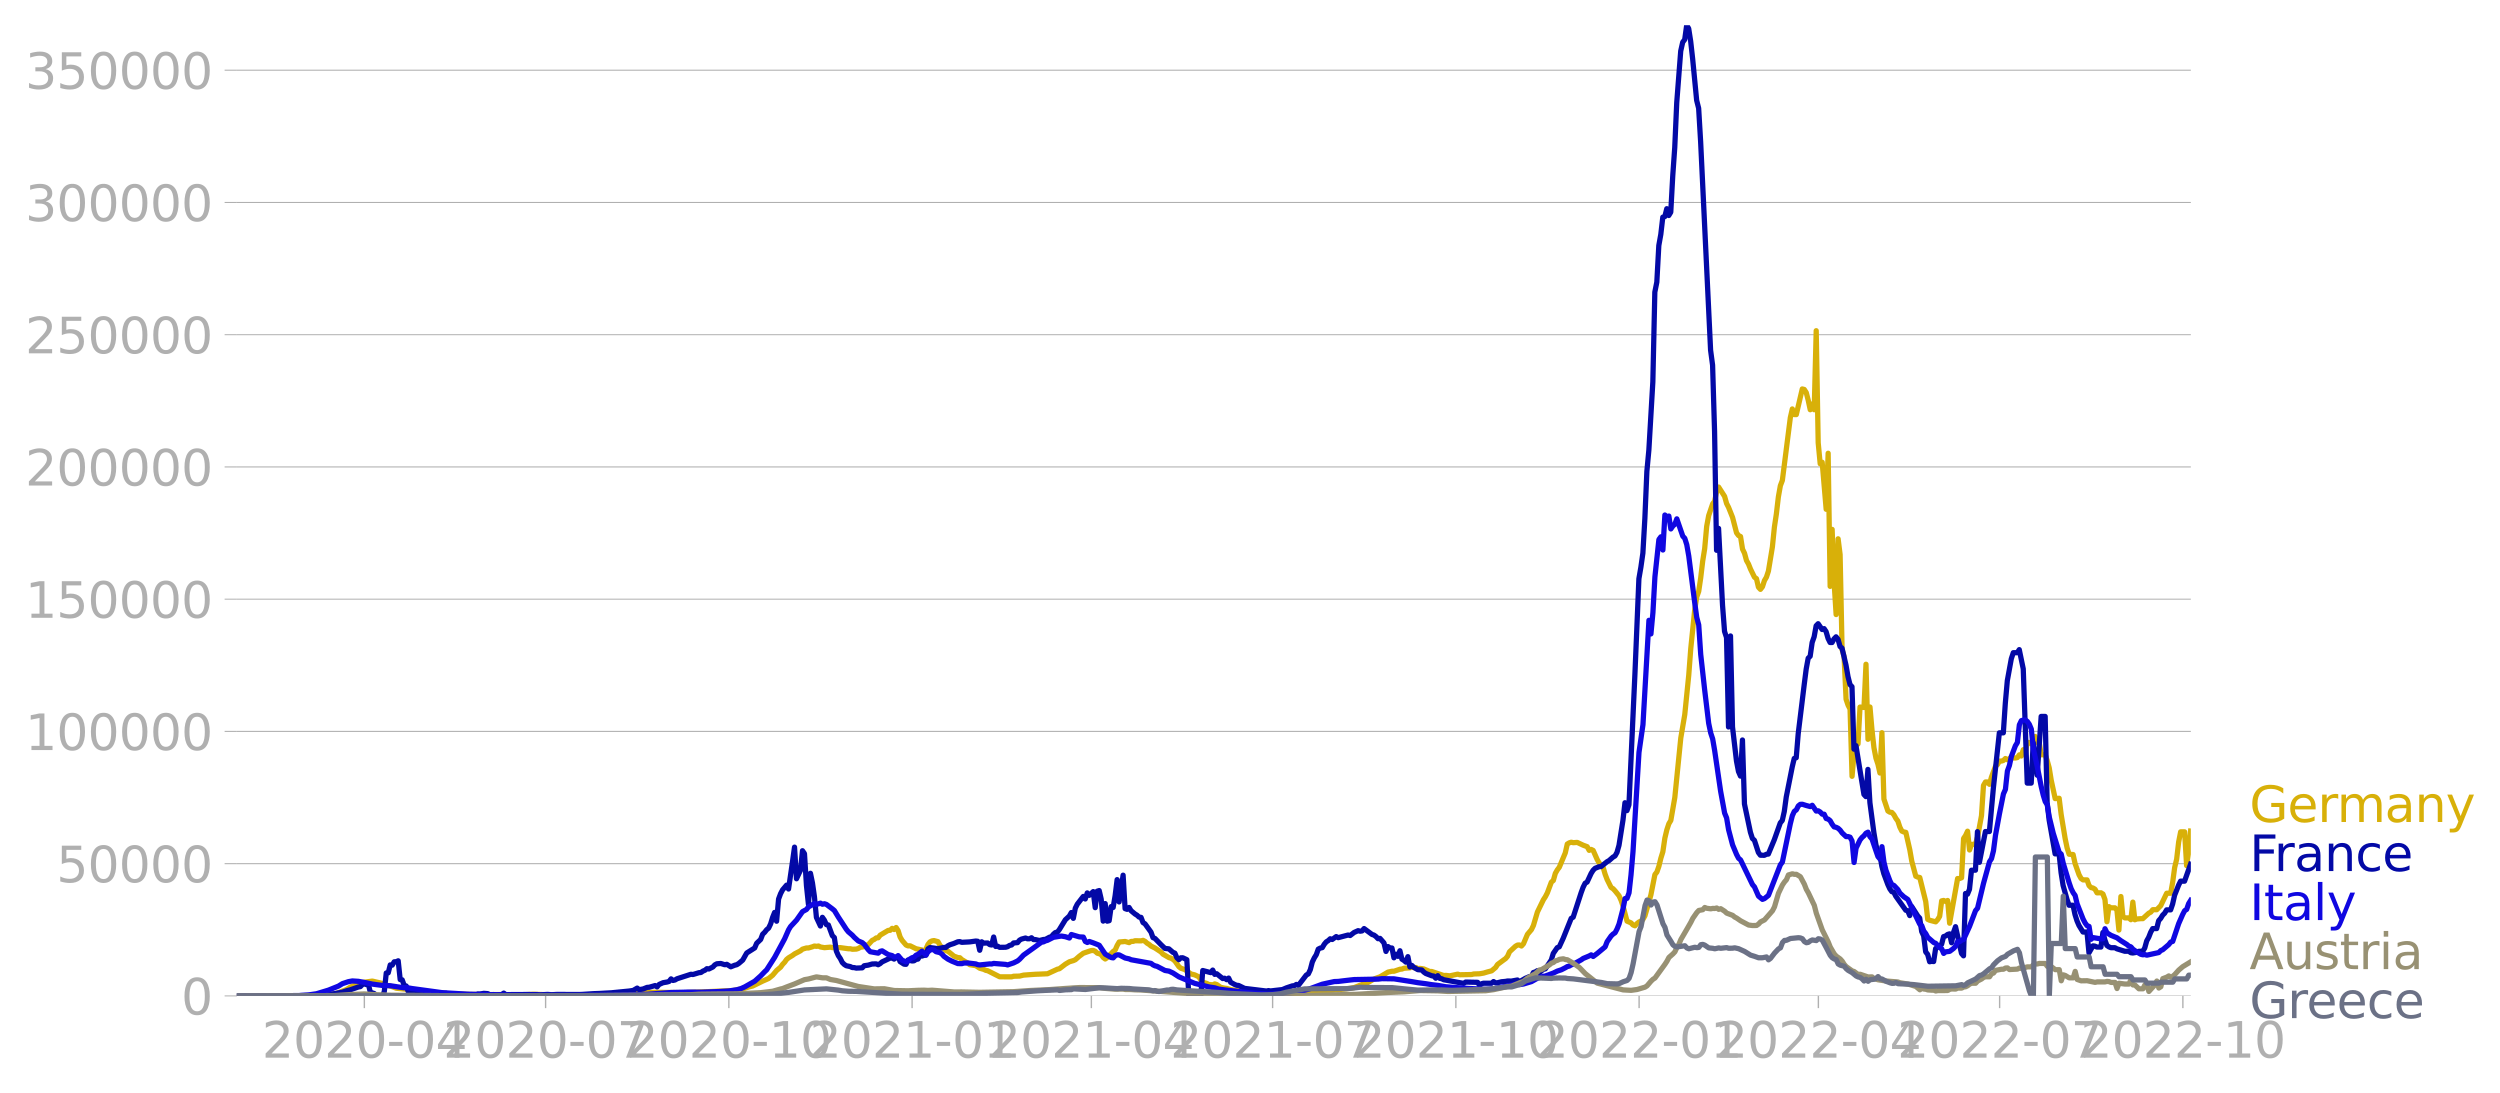 <svg xmlns:xlink="http://www.w3.org/1999/xlink" width="951.91" height="416.199" viewBox="0 0 713.933 312.149" xmlns="http://www.w3.org/2000/svg"><defs><style>*{stroke-linejoin:round;stroke-linecap:butt}</style></defs><g id="figure_1"><path d="M0 312.15h713.933V0H0v312.15z" style="fill:none" id="patch_1"/><g id="axes_1"><path d="M67.645 284.4h558V7.2h-558v277.2z" style="fill:none" id="patch_2"/><g id="matplotlib.axis_1"><g id="xtick_1"><g id="line2d_1"><defs><path id="mbde25f6df6" d="M0 0v3.5" style="stroke:#b0b0b0;stroke-width:.4"/></defs><use xlink:href="#mbde25f6df6" x="104.049" y="284.4" style="fill:#b0b0b0;stroke:#b0b0b0;stroke-width:.4"/></g><g style="fill:#b0b0b0" transform="matrix(.14 0 0 -.14 74.8 302.038)" id="text_1"><defs><path id="DejaVuSans-32" d="M1228 531h2203V0H469v531q359 372 979 998 621 627 780 809 303 340 423 576 121 236 121 464 0 372-261 606-261 235-680 235-297 0-627-103-329-103-704-313v638q381 153 712 231 332 78 607 78 725 0 1156-363 431-362 431-968 0-288-108-546-107-257-392-607-78-91-497-524-418-433-1181-1211z" transform="scale(.016)"/><path id="DejaVuSans-30" d="M2034 4250q-487 0-733-480-245-479-245-1442 0-959 245-1439 246-480 733-480 491 0 736 480 246 480 246 1439 0 963-246 1442-245 480-736 480zm0 500q785 0 1199-621 414-620 414-1801 0-1178-414-1799Q2819-91 2034-91q-784 0-1198 620-414 621-414 1799 0 1181 414 1801 414 621 1198 621z" transform="scale(.016)"/><path id="DejaVuSans-2d" d="M313 2009h1684v-512H313v512z" transform="scale(.016)"/><path id="DejaVuSans-34" d="M2419 4116 825 1625h1594v2491zm-166 550h794V1625h666v-525h-666V0h-628v1100H313v609l1940 2957z" transform="scale(.016)"/></defs><use xlink:href="#DejaVuSans-32"/><use xlink:href="#DejaVuSans-30" x="63.623"/><use xlink:href="#DejaVuSans-32" x="127.246"/><use xlink:href="#DejaVuSans-30" x="190.869"/><use xlink:href="#DejaVuSans-2d" x="254.492"/><use xlink:href="#DejaVuSans-30" x="290.576"/><use xlink:href="#DejaVuSans-34" x="354.199"/></g></g><g id="xtick_2"><use xlink:href="#mbde25f6df6" x="155.81" y="284.4" style="fill:#b0b0b0;stroke:#b0b0b0;stroke-width:.4" id="line2d_2"/><g style="fill:#b0b0b0" transform="matrix(.14 0 0 -.14 126.562 302.038)" id="text_2"><defs><path id="DejaVuSans-37" d="M525 4666h3000v-269L1831 0h-659l1594 4134H525v532z" transform="scale(.016)"/></defs><use xlink:href="#DejaVuSans-32"/><use xlink:href="#DejaVuSans-30" x="63.623"/><use xlink:href="#DejaVuSans-32" x="127.246"/><use xlink:href="#DejaVuSans-30" x="190.869"/><use xlink:href="#DejaVuSans-2d" x="254.492"/><use xlink:href="#DejaVuSans-30" x="290.576"/><use xlink:href="#DejaVuSans-37" x="354.199"/></g></g><g id="xtick_3"><use xlink:href="#mbde25f6df6" x="208.14" y="284.4" style="fill:#b0b0b0;stroke:#b0b0b0;stroke-width:.4" id="line2d_3"/><g style="fill:#b0b0b0" transform="matrix(.14 0 0 -.14 178.892 302.038)" id="text_3"><defs><path id="DejaVuSans-31" d="M794 531h1031v3560L703 3866v575l1116 225h631V531h1031V0H794v531z" transform="scale(.016)"/></defs><use xlink:href="#DejaVuSans-32"/><use xlink:href="#DejaVuSans-30" x="63.623"/><use xlink:href="#DejaVuSans-32" x="127.246"/><use xlink:href="#DejaVuSans-30" x="190.869"/><use xlink:href="#DejaVuSans-2d" x="254.492"/><use xlink:href="#DejaVuSans-31" x="290.576"/><use xlink:href="#DejaVuSans-30" x="354.199"/></g></g><g id="xtick_4"><use xlink:href="#mbde25f6df6" x="260.471" y="284.4" style="fill:#b0b0b0;stroke:#b0b0b0;stroke-width:.4" id="line2d_4"/><g style="fill:#b0b0b0" transform="matrix(.14 0 0 -.14 231.223 302.038)" id="text_4"><use xlink:href="#DejaVuSans-32"/><use xlink:href="#DejaVuSans-30" x="63.623"/><use xlink:href="#DejaVuSans-32" x="127.246"/><use xlink:href="#DejaVuSans-31" x="190.869"/><use xlink:href="#DejaVuSans-2d" x="254.492"/><use xlink:href="#DejaVuSans-30" x="290.576"/><use xlink:href="#DejaVuSans-31" x="354.199"/></g></g><g id="xtick_5"><use xlink:href="#mbde25f6df6" x="311.663" y="284.4" style="fill:#b0b0b0;stroke:#b0b0b0;stroke-width:.4" id="line2d_5"/><g style="fill:#b0b0b0" transform="matrix(.14 0 0 -.14 282.415 302.038)" id="text_5"><use xlink:href="#DejaVuSans-32"/><use xlink:href="#DejaVuSans-30" x="63.623"/><use xlink:href="#DejaVuSans-32" x="127.246"/><use xlink:href="#DejaVuSans-31" x="190.869"/><use xlink:href="#DejaVuSans-2d" x="254.492"/><use xlink:href="#DejaVuSans-30" x="290.576"/><use xlink:href="#DejaVuSans-34" x="354.199"/></g></g><g id="xtick_6"><use xlink:href="#mbde25f6df6" x="363.425" y="284.4" style="fill:#b0b0b0;stroke:#b0b0b0;stroke-width:.4" id="line2d_6"/><g style="fill:#b0b0b0" transform="matrix(.14 0 0 -.14 334.177 302.038)" id="text_6"><use xlink:href="#DejaVuSans-32"/><use xlink:href="#DejaVuSans-30" x="63.623"/><use xlink:href="#DejaVuSans-32" x="127.246"/><use xlink:href="#DejaVuSans-31" x="190.869"/><use xlink:href="#DejaVuSans-2d" x="254.492"/><use xlink:href="#DejaVuSans-30" x="290.576"/><use xlink:href="#DejaVuSans-37" x="354.199"/></g></g><g id="xtick_7"><use xlink:href="#mbde25f6df6" x="415.755" y="284.4" style="fill:#b0b0b0;stroke:#b0b0b0;stroke-width:.4" id="line2d_7"/><g style="fill:#b0b0b0" transform="matrix(.14 0 0 -.14 386.507 302.038)" id="text_7"><use xlink:href="#DejaVuSans-32"/><use xlink:href="#DejaVuSans-30" x="63.623"/><use xlink:href="#DejaVuSans-32" x="127.246"/><use xlink:href="#DejaVuSans-31" x="190.869"/><use xlink:href="#DejaVuSans-2d" x="254.492"/><use xlink:href="#DejaVuSans-31" x="290.576"/><use xlink:href="#DejaVuSans-30" x="354.199"/></g></g><g id="xtick_8"><use xlink:href="#mbde25f6df6" x="468.085" y="284.4" style="fill:#b0b0b0;stroke:#b0b0b0;stroke-width:.4" id="line2d_8"/><g style="fill:#b0b0b0" transform="matrix(.14 0 0 -.14 438.837 302.038)" id="text_8"><use xlink:href="#DejaVuSans-32"/><use xlink:href="#DejaVuSans-30" x="63.623"/><use xlink:href="#DejaVuSans-32" x="127.246"/><use xlink:href="#DejaVuSans-32" x="190.869"/><use xlink:href="#DejaVuSans-2d" x="254.492"/><use xlink:href="#DejaVuSans-30" x="290.576"/><use xlink:href="#DejaVuSans-31" x="354.199"/></g></g><g id="xtick_9"><use xlink:href="#mbde25f6df6" x="519.278" y="284.4" style="fill:#b0b0b0;stroke:#b0b0b0;stroke-width:.4" id="line2d_9"/><g style="fill:#b0b0b0" transform="matrix(.14 0 0 -.14 490.03 302.038)" id="text_9"><use xlink:href="#DejaVuSans-32"/><use xlink:href="#DejaVuSans-30" x="63.623"/><use xlink:href="#DejaVuSans-32" x="127.246"/><use xlink:href="#DejaVuSans-32" x="190.869"/><use xlink:href="#DejaVuSans-2d" x="254.492"/><use xlink:href="#DejaVuSans-30" x="290.576"/><use xlink:href="#DejaVuSans-34" x="354.199"/></g></g><g id="xtick_10"><use xlink:href="#mbde25f6df6" x="571.039" y="284.4" style="fill:#b0b0b0;stroke:#b0b0b0;stroke-width:.4" id="line2d_10"/><g style="fill:#b0b0b0" transform="matrix(.14 0 0 -.14 541.792 302.038)" id="text_10"><use xlink:href="#DejaVuSans-32"/><use xlink:href="#DejaVuSans-30" x="63.623"/><use xlink:href="#DejaVuSans-32" x="127.246"/><use xlink:href="#DejaVuSans-32" x="190.869"/><use xlink:href="#DejaVuSans-2d" x="254.492"/><use xlink:href="#DejaVuSans-30" x="290.576"/><use xlink:href="#DejaVuSans-37" x="354.199"/></g></g><g id="xtick_11"><use xlink:href="#mbde25f6df6" x="623.37" y="284.4" style="fill:#b0b0b0;stroke:#b0b0b0;stroke-width:.4" id="line2d_11"/><g style="fill:#b0b0b0" transform="matrix(.14 0 0 -.14 594.122 302.038)" id="text_11"><use xlink:href="#DejaVuSans-32"/><use xlink:href="#DejaVuSans-30" x="63.623"/><use xlink:href="#DejaVuSans-32" x="127.246"/><use xlink:href="#DejaVuSans-32" x="190.869"/><use xlink:href="#DejaVuSans-2d" x="254.492"/><use xlink:href="#DejaVuSans-31" x="290.576"/><use xlink:href="#DejaVuSans-30" x="354.199"/></g></g></g><g id="matplotlib.axis_2"><g id="ytick_1"><path d="M67.645 284.4h558" clip-path="url(#pac66d7eaeb)" style="fill:none;stroke:#b0b0b0;stroke-width:.3;stroke-linecap:square" id="line2d_12"/><g id="line2d_13"><defs><path id="m7bc18699f4" d="M0 0h-3.5" style="stroke:#b0b0b0;stroke-width:.3"/></defs><use xlink:href="#m7bc18699f4" x="67.645" y="284.4" style="fill:#b0b0b0;stroke:#b0b0b0;stroke-width:.3"/></g><use xlink:href="#DejaVuSans-30" style="fill:#b0b0b0" transform="matrix(.14 0 0 -.14 51.737 289.719)" id="text_12"/></g><g id="ytick_2"><path d="M67.645 246.636h558" clip-path="url(#pac66d7eaeb)" style="fill:none;stroke:#b0b0b0;stroke-width:.3;stroke-linecap:square" id="line2d_14"/><use xlink:href="#m7bc18699f4" x="67.645" y="246.636" style="fill:#b0b0b0;stroke:#b0b0b0;stroke-width:.3" id="line2d_15"/><g style="fill:#b0b0b0" transform="matrix(.14 0 0 -.14 16.108 251.955)" id="text_13"><defs><path id="DejaVuSans-35" d="M691 4666h2478v-532H1269V2991q137 47 274 70 138 23 276 23 781 0 1237-428 457-428 457-1159 0-753-469-1171Q2575-91 1722-91q-294 0-599 50Q819 9 494 109v635q281-153 581-228t634-75q541 0 856 284 316 284 316 772 0 487-316 771-315 285-856 285-253 0-505-56-251-56-513-175v2344z" transform="scale(.016)"/></defs><use xlink:href="#DejaVuSans-35"/><use xlink:href="#DejaVuSans-30" x="63.623"/><use xlink:href="#DejaVuSans-30" x="127.246"/><use xlink:href="#DejaVuSans-30" x="190.869"/><use xlink:href="#DejaVuSans-30" x="254.492"/></g></g><g id="ytick_3"><path d="M67.645 208.872h558" clip-path="url(#pac66d7eaeb)" style="fill:none;stroke:#b0b0b0;stroke-width:.3;stroke-linecap:square" id="line2d_16"/><use xlink:href="#m7bc18699f4" x="67.645" y="208.872" style="fill:#b0b0b0;stroke:#b0b0b0;stroke-width:.3" id="line2d_17"/><g style="fill:#b0b0b0" transform="matrix(.14 0 0 -.14 7.2 214.191)" id="text_14"><use xlink:href="#DejaVuSans-31"/><use xlink:href="#DejaVuSans-30" x="63.623"/><use xlink:href="#DejaVuSans-30" x="127.246"/><use xlink:href="#DejaVuSans-30" x="190.869"/><use xlink:href="#DejaVuSans-30" x="254.492"/><use xlink:href="#DejaVuSans-30" x="318.115"/></g></g><g id="ytick_4"><path d="M67.645 171.108h558" clip-path="url(#pac66d7eaeb)" style="fill:none;stroke:#b0b0b0;stroke-width:.3;stroke-linecap:square" id="line2d_18"/><use xlink:href="#m7bc18699f4" x="67.645" y="171.108" style="fill:#b0b0b0;stroke:#b0b0b0;stroke-width:.3" id="line2d_19"/><g style="fill:#b0b0b0" transform="matrix(.14 0 0 -.14 7.2 176.427)" id="text_15"><use xlink:href="#DejaVuSans-31"/><use xlink:href="#DejaVuSans-35" x="63.623"/><use xlink:href="#DejaVuSans-30" x="127.246"/><use xlink:href="#DejaVuSans-30" x="190.869"/><use xlink:href="#DejaVuSans-30" x="254.492"/><use xlink:href="#DejaVuSans-30" x="318.115"/></g></g><g id="ytick_5"><path d="M67.645 133.344h558" clip-path="url(#pac66d7eaeb)" style="fill:none;stroke:#b0b0b0;stroke-width:.3;stroke-linecap:square" id="line2d_20"/><use xlink:href="#m7bc18699f4" x="67.645" y="133.344" style="fill:#b0b0b0;stroke:#b0b0b0;stroke-width:.3" id="line2d_21"/><g style="fill:#b0b0b0" transform="matrix(.14 0 0 -.14 7.2 138.663)" id="text_16"><use xlink:href="#DejaVuSans-32"/><use xlink:href="#DejaVuSans-30" x="63.623"/><use xlink:href="#DejaVuSans-30" x="127.246"/><use xlink:href="#DejaVuSans-30" x="190.869"/><use xlink:href="#DejaVuSans-30" x="254.492"/><use xlink:href="#DejaVuSans-30" x="318.115"/></g></g><g id="ytick_6"><path d="M67.645 95.58h558" clip-path="url(#pac66d7eaeb)" style="fill:none;stroke:#b0b0b0;stroke-width:.3;stroke-linecap:square" id="line2d_22"/><use xlink:href="#m7bc18699f4" x="67.645" y="95.581" style="fill:#b0b0b0;stroke:#b0b0b0;stroke-width:.3" id="line2d_23"/><g style="fill:#b0b0b0" transform="matrix(.14 0 0 -.14 7.2 100.9)" id="text_17"><use xlink:href="#DejaVuSans-32"/><use xlink:href="#DejaVuSans-35" x="63.623"/><use xlink:href="#DejaVuSans-30" x="127.246"/><use xlink:href="#DejaVuSans-30" x="190.869"/><use xlink:href="#DejaVuSans-30" x="254.492"/><use xlink:href="#DejaVuSans-30" x="318.115"/></g></g><g id="ytick_7"><path d="M67.645 57.817h558" clip-path="url(#pac66d7eaeb)" style="fill:none;stroke:#b0b0b0;stroke-width:.3;stroke-linecap:square" id="line2d_24"/><use xlink:href="#m7bc18699f4" x="67.645" y="57.817" style="fill:#b0b0b0;stroke:#b0b0b0;stroke-width:.3" id="line2d_25"/><g style="fill:#b0b0b0" transform="matrix(.14 0 0 -.14 7.2 63.136)" id="text_18"><defs><path id="DejaVuSans-33" d="M2597 2516q453-97 707-404 255-306 255-756 0-690-475-1069Q2609-91 1734-91q-293 0-604 58T488 141v609q262-153 574-231 313-78 654-78 593 0 904 234t311 681q0 413-289 645-289 233-804 233h-544v519h569q465 0 712 186t247 536q0 359-255 551-254 193-729 193-260 0-557-57-297-56-653-174v562q360 100 674 150t592 50q719 0 1137-327 419-326 419-882 0-388-222-655t-631-370z" transform="scale(.016)"/></defs><use xlink:href="#DejaVuSans-33"/><use xlink:href="#DejaVuSans-30" x="63.623"/><use xlink:href="#DejaVuSans-30" x="127.246"/><use xlink:href="#DejaVuSans-30" x="190.869"/><use xlink:href="#DejaVuSans-30" x="254.492"/><use xlink:href="#DejaVuSans-30" x="318.115"/></g></g><g id="ytick_8"><path d="M67.645 20.053h558" clip-path="url(#pac66d7eaeb)" style="fill:none;stroke:#b0b0b0;stroke-width:.3;stroke-linecap:square" id="line2d_26"/><use xlink:href="#m7bc18699f4" x="67.645" y="20.053" style="fill:#b0b0b0;stroke:#b0b0b0;stroke-width:.3" id="line2d_27"/><g style="fill:#b0b0b0" transform="matrix(.14 0 0 -.14 7.2 25.372)" id="text_19"><use xlink:href="#DejaVuSans-33"/><use xlink:href="#DejaVuSans-35" x="63.623"/><use xlink:href="#DejaVuSans-30" x="127.246"/><use xlink:href="#DejaVuSans-30" x="190.869"/><use xlink:href="#DejaVuSans-30" x="254.492"/><use xlink:href="#DejaVuSans-30" x="318.115"/></g></g></g><path d="m67.645 284.4 23.321-.104 2.275-.169 2.276-.36.568-.082 2.844-1.083 1.138-.722 1.138-.537.568-.387.57-.218 3.98-.564 3.414.786.569.336 1.706.476 1.138.437 3.981.405 1.138.245 6.257.789 1.137.013 6.826.252 1.706.063 15.358.088 2.844-.13 3.982.126 12.514-.02 5.119-.139 10.807-.433 1.707-.1 9.1.102 1.707-.093 2.275-.076 7.395-.332 2.275-.104 3.413-.652 1.137-.362 1.138-.277 1.707-.831 1.137-.563 1.138-.497.569-.265 1.137-.924 1.138-1.345 1.137-.96.57-.796.568-.592.569-.803.569-.468 1.137-.692.57-.426 1.137-.59.568-.304.57-.469 1.137-.335.569.002 1.137-.34.57-.219.568.101.569-.1.569.274 1.137.198 1.707-.146.568.13 2.276.01 2.275.317.569-.005.568.147 1.138-.045.569-.175.569-.341 1.137-.174.57-.383.568-.176 1.138-1.246.568-.262.57-.435.568-.04.569-.747 2.275-1.357.569-.03.569-.55.568.322.57-.568.568.89.569 1.817.569.972 1.137 1.328.57.246.568-.038 1.706.843 1.707.36.569.665.568-.963.57-1.295.568-.715.569-.286.569-.098 1.137.31.569 1.022.569.65.569.33.568.578.57.154 1.137.906.569.486 1.137.42.57.044.568.535 1.706 1.02.57.442 1.706.268 1.137.738 1.138.318.569.278.568.116 3.413 1.729 3.413.012.569-.168 1.706-.046 1.138-.275 1.706-.126 1.707-.12 1.137-.041 2.276-.1 2.844-1.306.568-.132 1.707-1.304 1.137-.68 1.138-.336.569-.256 1.138-.997 1.137-.85 1.707-.59.568-.178.57-.034.568.253.569.537.569.149.568.287.57.796.568.42.569-.386 1.706-1.767.569-.423.569-1.297.569-.973 1.706-.151 1.138.324.568-.344.57-.01.568-.185 1.707.038.568-.147.57.286.568.516.569.347.569.48 1.137.565 1.707 1.125.568.63 1.707.984.569.152.568.338.57.489 1.137 1.612.569.448 1.137.37 1.707 1.247 1.137.28 1.138.543.569.907.569.646 1.137.329.569.309 1.138.09.568-.248.57.18 1.137.793 1.137.245.57.063 1.137.336 3.413.537 1.137.348 1.707.178 9.67.251 6.256-.459 3.982-.312 1.138-.1 1.137-.174 5.688-.612 1.138-.23 2.275-.893 1.138-.256 2.275-1.32 1.138-.417.568-.198 2.276-1.34 1.137-.244h.57l1.705-.57.57-.058.568-.22 1.707-.13.568-.184.57.138.568-.04.569.335.569-.083 1.137.163 1.707.73.568.001 3.413 1.15.57-.048 1.137.13 2.275-.483.569.174 3.413-.065.568-.156 1.707-.06 1.137-.197 1.138-.341 1.138-.296 1.137-.95.569-.87 1.706-1.269.57-.4.568-.668.569-1.29 1.706-1.58.57-.334.568-.036.569.303.569-.638 1.137-2.688 1.138-1.35.569-1.188 1.137-3.833 1.707-3.513.568-.873.57-1.102 1.137-3.057.569-.467.568-2.033.57-.996.568-.759 1.706-4.092.57-2.53.568-.345.569-.18.569.138 1.137-.08 1.707.802 1.137.418.57 1.046.568-.26.569.28 1.137 2.576.57 1.016 1.137 1.222.569 1.974.568 1.504 1.138 2.288.569.356.569.61 1.137 1.407.57 1.267.568 1.677 1.138 4.3 1.137.487.569.606.569.233.569-.627.568-.45.57-.261.568-.497.569-1.023 1.706-5.992 1.138-5.776.569-.727.568-1.633.57-2.321.568-1.843.569-3.872.569-2.388.568-1.721.57-.96 1.137-6.539 1.706-16.993 1.138-6.71 1.138-11.245.568-7.51 1.138-11.188.569-3.618.569-1.61.568-3.848.57-4.801.568-3.559.569-6.332.569-3.091 1.137-3.362.569-.75.569-2.779.569-1.267 1.706 2.666.569 2.028.569 1.118 1.137 2.86 1.138 4.403.569.77.569.28.568 3.594.57 1.179.568 2.082.569 1.004.569 1.432 1.137 2.335.569.41.569 2.442.569.61.568-.74.57-1.766.568-.969.569-1.734 1.137-6.92.57-5.62.568-3.802.569-4.842.569-3.207.568-1.505 2.276-17.913.569-2.498.568 1.599.57.007 1.706-7.314.568.145.57.886.568 2.22.569 2.677.569-1.648.568 1.646.57-22.561.568 31.997.569 5.996.569-.427 1.137 13.428.57-15.994.568 38.004.569-16.264.568 15.212.57 9.106.568-21.627.569 4.504.569 27.12.569 1.985.568 12.203.57 1.693.568 1.112.569 19.201.569-6.466.568-2.261.57-.524.568-10.521 1.138.108.568-12.334.57 21.426.568-9.218.569 6.485.569 5.155.568 2.963.57 1.732.568 2.512.569-11.505.569 18.946 1.137 3.408.57.348.568.074.569.642.569 1.038.568.778.57 1.734.568 1.122.569.252.569.113 1.137 4.992.569 3.263 1.138 4.27.568.251.57.115 1.706 6.877.568 5.077.57.26 1.706.447.568-.628.57-.949.568-4.406.569-.12.569.292.569-.282.568 6.488 2.276-12.76h.568l.57-.216.568-11.231.569-.83.569-1.241.568 5.369.57-1.61.568-.001.569-.169.569-1.862 1.137-6.161.569-8.64.569-.979h.569l.568.663.57-2.075 1.137-3.024.569-.53.568-1.007h.57l.568-.169.569-.557.569.348.569-.295.568-.5.57.297h.568l.569-.122.569-.78.568.336.57-1.807.568.867.569-2.927h.569l.568.377.57-.643.568-1.445.569 1.675.569.203.568 3.349h1.138l.569 1.641.569 2.074.568 3.506 1.138 5.29 1.138-.093.569 4.616 1.137 6.86.569 2.729.569 1.768 1.137.093.57 2.59 1.137 3.204.569 1.043.568.405h1.138l.569 1.614.569.577.568.13.57.336.568 1.032 1.138-.006.568.36.57 1.56.568 6.331.569-4.296.569.33 1.137.006.57.637.568 5.712.569-9.57.569 5.677.568.418h1.138l.569.518.569-5.017.568 5.033.57-.223 1.137-.088h.569l1.706-1.563.569-.297.569-.696h1.137l1.138-1.157 1.706-3.546h1.138l.569-3.134.569-4.218.568-2.361.57-4.917.568-2.902h1.138l.568 9.634.57-4.07.568-5.787h0" clip-path="url(#pac66d7eaeb)" style="fill:none;stroke:#d8b009;stroke-width:1.5;stroke-linecap:square" id="line2d_28"/><path d="m67.645 284.4 22.752-.107 2.844-.224 2.276-.309 2.275-.435 1.137-.375 1.138-.299 2.275-.79.57-.107.568-.581.569-.203.568.196.57-.155.568 2.344 1.138.372.569.673h1.706l.569-1.151.569-5.384.568-.052.57-2.259.568.07.569-.949.569-.035.568-.255.57 5.358.568.075.569 1.595.569.152.568 1.541.57-.1.568.23.569.05 1.137-.184.57.351.568-.316.569.247 1.138.125 1.137.554.569-.603 1.706.08 1.707.077.569.39 7.963.19.569-.332.568.017 1.138-.207 1.138.089.569.367 1.137-.109.569.132 1.706-.127.57-.415.568.43 2.844-.017 3.413-.017 2.844.023.569.081 2.275-.135 1.138.088 1.706-.087 2.844.02h1.138l2.844-.005 3.413-.223 1.706-.06 1.706-.098 1.707-.092 5.119-.505 1.138-.172 1.137-.664.57.445 1.137-.204 1.137-.45.57-.029 1.706-.489.568.378.57-.693 1.137-.503 1.137-.192.57-.163.568-.734.569.443.569-.133.568-.339 3.982-1.293.569.073 1.137-.34.57-.18.568-.05.569-.4.569-.24.569-.453.568.085 1.138-.564.569-.612.569-.31 1.137-.081 1.138.358.569-.122 1.137.706 1.138-.449.569-.144.568-.357 1.138-.967 1.138-2.024 2.275-1.445.569-1.333 1.137-1.086.57-1.494.568-.547.569-.729.569-.48.568-1.192.57-1.858.568-1.416.569 2.506.569-6.336.568-1.52.57-1.094 1.137-1.343.569 1.097 1.137-7.838.57-4.116.568 9.028 1.137-2.445.57-5.562.568.821.569 9.136.569 5.393.569-8.904.568 2.726.57 3.972.568 5.902 1.138 2.454.568-2.48.57.815.568 1.27.569.094 1.137 3.059.57.538.568 3.85.569 1.304.569.84.568 1.132.57.56.568.364 1.138.24.568.273.57.024.568.136 1.707-.075.568-.604 1.138-.166 1.138-.328 1.137-.04.569.25.569-.328.569-.488 2.275-1.075.569-.014.568.295 1.138-.832.569 1.547 1.137.738.57.04.568-1.244 1.138.283.568-.04.57-.392.568-.105.569-1.008.569.144.569-.19.568-.055.57-1.803.568-.373 1.138.145 1.137.182 1.707-.365.568.002.57-.46.568-.305 1.138-.365 1.137-.484.57-.054.568.203 2.275-.124 1.707-.236.568.059.57 2.567.568-2.414.569.373 1.137-.036.57.466.568.107.569-2.272.569 2.687.568-.07.57.328 1.706-.029.568-.155.57-.37.568-.122.569-.58 1.137-.091.57-.7.568-.312 1.138-.305.569.225.568-.008.57-.289.568.509.569.014 1.137.262 1.138-.292.569-.033 1.137-.61.57-.17.568-.687.569-.498.569-.1.568-.739 1.707-2.792 1.137-1.057.57-1.007.568 1.654.569-2.9.569-1.142 1.706-2.213.569.724.569-1.73.569.685 1.137-1.06.569 4.582.569-4.695.569-.182.568 2.446.57 6.271.568-5.001.569 5.019.569-.134.568-4.02.57.241.568-3.353.569-4.594.569 6.365 1.137-7.634.57 9.551.568.199.569-.534.568.926 1.138.945.569.348.569.526.569.081.568 1.484.57.365 1.706 2.359.568 1.573.57.237 1.706 1.76 1.137 1.085 1.138.136 1.137.981.57.243.568 1.306.569.55.569-.53.568-.005 1.138.54.569 10.342h3.413l.569-7.246 2.275.602.569-.723.568 1.22.57-.176 1.706 1.368.568-.087.57.413.568-.455.569 1.196 1.137.621.57.238.568.052 1.707.832 6.256.762.57-.128.568.103 3.413-.397 1.137-.484 1.707-.571.569-.05.569-.364.568.284 2.276-2.967.568-.315.57-1.215.568-2.171.569-1.192.569-.914.568-1.59.57-.292.568-.132.569-.961.569-.686.568-.359.57-.529.568.203 1.138-.825.568.305 2.844-.755.57.148 1.137-.879 1.138-.511.568.154.57-.087.568-.667 2.275 1.685.569.185.569.428.569.592.568-.085 1.138 1.298.569 2.426.569-1.394.568.396.57.025.568 2.793.569-1.017.569.597.568-1.594.57 2.406.568.347.569.5.569-1.565.569 2.934.568-.428.57.562 1.137.65 1.137.088.57.598.568.403 1.706.655.57.084.568.613.569-.728.569.764.568.116.57.281 5.687 1.038.57-.376 3.412.08.569.876.569-.48.568-.15 2.276.016.568-.483.57.364.568-.029 1.138-.28 1.137-.101.57-.108 1.137.016 1.706-.311.569.503 1.706-.983 1.138-.483.569-.038.569-1.129.568-.176.57-.35.568.56 1.138-.967.568-.115 1.707-2.534.569-1.876 1.137-1.648.57-.22 1.137-2.47 2.275-5.667.569-.347 2.275-7.001.569-1.551.569-1.14.568-.333 1.138-2.451.569-.911.569-.571 1.137-.448.569-.05 1.706-1.375.57-.322 1.137-.997.569-.327.568-1.022.57-2.006 1.137-7.198.569-4.971.569 2.241.568-1.656 1.138-24.905.569-12.398 1.137-27.253.57-3.316.568-3.993.569-9.945.569-13.39.568-6.08 1.138-19.485.569-25.643.569-2.854.568-10.45.57-3.19.568-4.909.569-.16.569-2.259.568 1.939.57-.941.568-10.407.569-8.058.569-12.832 1.137-14.72.57-2.537.568-.736.569-4.109.569.954.568 3.638.57 5.088 1.137 11.772.569 2.269.568 9.56 2.844 59.522.57 4.273.568 18.994.569 33.88.569-6.25 1.137 21.981.57 7.431.568 1.752.569 25.542.569-25.989.568 25.973 1.138 9.765.569 2.972.569 1.309.568-10.31.57 18.274 1.706 8.082.568 1.77.57.51 1.137 3.485.569.778 1.137.035.569-.294.569-.06 1.706-4.106 1.707-4.809.568-.68.57-2.555.568-4.169 1.707-8.59.568-2.4.57-.206.568-6.884 1.706-13.946.57-4.468.568-3.118.569-.569.569-3.936.568-1.615.57-3.147.568-.587 1.138 1.652.568-.25.57.855.568 1.955.569 1.15.569.005.568-1.043.57-.581.568.71.569 2.049.569.482 1.137 4.864.57 3.258.568 2.267.569.618.569 17.832.568-1.001 2.276 13.933.568.62.57-7.769.568 9.494 1.138 8.58.568 3.354.57 2.399.568.572.569 3.278.569 2.127 1.137 3.066.57 1.243.568.799.569.15.569 1.15 2.844 4.003.568.152.57 1.374.568-2.578 1.706 2.667.57.634.568 3.84.569 1.235.569 4.569.568.713.57 2.107.568-.116.569.057.569-3.703 1.137-.78.57-.447.568-2.19.569-.172.569-.443.568-.167.57 2.536.568-2.987.569-1.594 1.706 7.644.569.668.569-17.797.569.203.568-1.395.57-5.452 1.137-.01.569-11 .568 8.75 1.707-8.79h1.137l1.138-12.433 1.706-15.753h1.138l.569-8.47.569-6.431 1.137-6.244.57-1.74h1.137l.569-.873 1.137 5.496 1.138 32.617h1.137l.57-11.476.568 5.158.569 4.055 1.137-16.772h1.138l.569 24.588.569 4.993 1.706 9.661h1.138l.569 5.38.568 3.615 1.138 4.06.569 1.62h1.137l.57 2.675.568 1.8.569 1.314 1.137 1.853h1.138l.569 5.942 1.137-1.987.57.078.568.268h1.138l.568-4.158.57 2.13.568 1.566.569.4.569.233h1.137l.57.322 2.274.704h1.138l.569.41.569.08 1.137-.193.569-.29h1.138l.568-.927.57-2.052.568-1.02.569-1.448.569-1.035h1.137l.57-2.264.568-.636.569-.937.569-.559.568-.953h1.138l.569-1.658.569-2.522 1.137-2.86.569-1.158h1.138l1.706-4.814h0" clip-path="url(#pac66d7eaeb)" style="fill:none;stroke:#0309a6;stroke-width:1.5;stroke-linecap:square" id="line2d_29"/><path d="m67.645 284.4 17.633-.094 2.844-.19 2.275-.329 3.413-1.035 2.844-1.149 1.138-.701 1.706-.566 1.138-.204 1.706.108 2.275.421 1.707.366 1.138.158 1.706.22 2.275.092 1.138.172 1.137.179 1.707.236.569-.076 1.706.296 9.101 1.246 1.138.025 5.688.332 13.651.284 2.275.034 3.413-.035 9.67.058 12.514-.056 9.67-.251 6.825-.51 2.844-.064 2.275-.062 3.413.033 5.12-.183 2.843-.167 2.276-.338 1.137-.309 1.138-.516 2.844-1.618 1.706-1.53 1.138-1.183.569-.537 2.275-3.56 2.844-5.275 1.138-2.595.568-.932 1.707-1.84 1.706-2.422 1.138-.618.569-.74 1.137-.634.57-.335.568.276 1.138-.372.568.313.57-.142.568.194 1.706 1.272.57.478 1.137 1.876 1.137 1.734 1.138 1.742.569.707 1.137.973.57.624 1.137 1.024 1.138.481.568.487 1.138 1.53.569.58 2.275.405.569-.52.569-.133 1.706 1.053 1.138.29.568.394.57.021.568-.392 1.138 1.302 1.137.474.57-.248.568-.587.569-.342.568-.153.57-.573.568-.24 1.138-.893 1.137 1.05.57-.879.568-.472.569-.187.569.122.568.491 1.138.276.569.396.569.656 1.137.804 1.138.582 1.706.69 1.138.02.569-.175 1.137-.025 2.276.276.568.217.57.076 2.843-.299.569.025.569-.16 3.413.277.568.15 1.707-.579 1.137-.561.57-.468 1.137-1.201 3.413-2.443 1.706-1.245.569-.084.569-.287.569-.155 1.706-.861 1.706-.28.57-.083 1.137.197 1.137.365.57-.998 2.275.677 1.137.057.569 1.251.569.29.569-.285 1.137.394 1.138.45.569.24 1.706 2.532 1.706.968.57.097.568-.612.569-.267.569.026 1.706.89 1.138.246.568.25 5.689 1.037.568.433.57.27.568.138 2.275 1.187 1.138.186 1.137.529 1.707 1.103 1.706.719 2.844 1.158 1.707.405 2.275.592 1.706.264 1.138.363 2.275.293 6.257.72 5.12.39 2.843-.023 2.844-.119 3.982-.528 2.844-.882 3.413-1.253 1.706-.379 1.707-.369 1.137-.042 1.707-.21 1.706-.196 1.138-.12 6.826-.134 1.137-.128 3.413.053 2.275.356 2.844.446 1.707.295 2.275.297 1.706.272 1.707.203 2.275.39 2.844.23 3.413.232 5.12.269 2.274-.148 6.257-1.293.57-.03.568.131 1.138-.176 2.275-.684 1.706-.962 1.707-.57.568-.07 2.276-.844 1.137-.555 1.138-.37 1.137-.582.57-.338.568-.143.569-.348.569-.169 2.275-1.265.569-.405 1.706-.711.569-.31.569.463 1.137-.85 2.276-1.897.568-1.466 1.138-1.635.569-.549.569-.378.568-1.091.57-1.418 1.137-4.365.569-2.884.569-.062.568-1.575.57-5.127.568-6.656 1.706-28.328 1.138-7.93 1.706-29.783.57 3.88.568-6.073.569-10.197 1.137-10.687.57-.768.568 3.76.569-9.988.569.496.568-.196.57 3.67.568-.82.569-.514.569-1.542 1.706 4.947.569.617.569 1.818.569 3.24 1.706 13.377.569 4.141.569 2.162.568 8.413 1.138 10.218 1.138 9.46.568 2.716.57 1.73.568 3.33 1.706 11.636 1.138 6.212.569 1.383.569 3.389 1.137 4.31 1.138 2.732.569 1.094.569.463 3.412 7.06.57.669 1.137 2.613 1.137.93.57-.216 1.137-.906 3.413-8.756.568-.76 2.276-10.986.569-2.27.568-1.245.57-.405.568-1.132.569-.454.569-.03 1.137.36 1.138.305.569-.366 1.137 1.644.569-.07.569.346.569.605.568.025.57 1.228.568.164.569.458.569 1.014.568.754.57.118.568.283.569.524.569.788 1.137 1.063.57-.012.568.18.569 1.092.569 6.12.568-4.084 1.138-2.355.569-.701.569-.496.568-.722.57-.287.568 1.296.569.643 1.137 3.384.57 1.646.568.67.569-3.498.569 4.4.568 2.3 1.138 3.05.569 1.119.569.178 1.137 1.205.57.996 1.137 1.056 1.137.77 3.413 7.073.569.405.569 1.531.569.732.568 1.063 1.707 1.486.569.235 1.137 1.225.57.34.568 1.308.569-.452 1.137-.124 1.138-.86.569-.627.569-1.33.568.039.57-.41.568-.22 1.706-3.746 1.707-4.49.569-.673 1.706-7.105 1.706-6.173.57-.876.568-2.254.569-4.38 1.137-6.18 1.138-5.683.569-1.28.569-5.271.569-1.571.568-2.606 1.138-3.013.569-.933.569-5.058.568-1.191.57-.17.568-.026.569.423.569.811.568 1.356.57 5.58 1.137 5.151 1.137 5.758.57 2.397.568 1.847.569.856.569 3.501 1.137 4.652 1.707 5.476.569.496.568 2.54 1.707 5.667.569 1.65.568 1.144.57.814.568 2.376 1.706 4.35.57 1.102.568.777.569.225.569 3.683.568-.492 2.276.378.568-.056.57-2.85.568 1.173 1.138.707 1.137.476.57.223 1.137.846 1.706 1.07.569.48.569.188.569.673 1.137.801 1.138.663.569.14.568-.07.57.183 3.412-.75.569-.565.569-.252 1.706-1.455.569-.724.569-.189 1.706-5.081 1.138-2.6.569-1.091.568-.358.57-1.66.568-.91h0" clip-path="url(#pac66d7eaeb)" style="fill:none;stroke:#1007e1;stroke-width:1.5;stroke-linecap:square" id="line2d_30"/><path d="m67.645 284.4 27.872-.094 4.55-.287 3.982-.178 2.844.19 3.981.164 20.477.17 38.11-.051 27.872-.26 2.275-.13 4.55-.06 6.258-.049 6.825-.335 3.413-.405 2.275-.65.57-.122 1.137-.454 2.275-.864 2.844-1.222 1.138-.194 1.706-.453.569-.14 1.706.262 1.138.009 1.138.474 1.706.288 6.257 1.704 2.844.433 1.706.26 1.138-.023 1.706-.028 2.844.511 3.982.078 2.844-.134 1.707-.038 1.137.068 1.138-.067 6.257.5 2.275-.004 5.12.109 9.669-.186 4.55-.317 5.688-.27 4.55-.328 2.845-.188 1.138-.064 5.688.025 1.706.213 2.844.225 2.275-.03.57.118 1.705.014 1.138.082 1.707.044 17.064 1.258 2.275.068 16.495.28 8.533-.04 13.082-.243 3.982-.088 9.1-.523 4.551-.187 2.844-.229 1.707-.132 5.119.085 2.844.173 10.807-.204 2.275-.313 3.982-.872 1.138-.13 2.275-.951 1.138-.425 1.137-.918 1.138-.67 1.137-.615 1.138-1.041.569-.087 2.275-1.367.569-.485.569-.194.568-.463.57-.153.568-.287 1.138-.154.568.211.57.061 1.706.998 1.706 1.195 1.707 1.764 3.412 2.72 7.395 1.933 2.275.126 1.707-.237 2.275-.675.569-.367 1.137-1.333.569-.547.569-.362 1.706-2.356 1.138-1.565.569-.868.568-1.08 1.138-1.005.569-.61.569-1.246.569-.896.568-1.37 1.707-2.926 1.137-1.987.57-1.147 1.137-1.632.569-.604 1.137-.216.569-.63.569.229 1.137.148.57-.111.568.019.569-.143.569.384.568-.185 1.138.733.569.533 1.706.641.57.477.568.297 1.138.783 2.275 1.205 1.137.145 1.138-.025.569-.397.569-.616 1.137-.579 1.138-1.3 1.137-1.308.57-1.106 1.137-3.88 1.137-2.372.57-.849.568-.648.569-1.37 1.138-.329.568.155.57-.008 1.137.684 1.137 2.137.57 1.47.568.985 1.138 2.409.568 1.182.57 2.234 1.706 4.786 1.137 2.285.57 1.163.568 1.419 1.137 1.96.57.643 1.137.814.569.63.569.908.568.64 1.707 1.225.569.185 1.137.839.569-.06 2.275.775 1.138-.02.569.474 1.137.351 2.275.346 2.276.185 1.137.098.57.221 2.274.36 2.276.694 1.137.952.569-.429.569.21.569.065.568.195 1.138.072h.569l.569.23.568-.115 1.138-.001 1.707-.018.568-.346.57-.099 1.137.03.569-.274h1.137l.569-.312.569-.07.569-.298.568-.46.57-.247h1.137l.569-.634 1.137-.585.569-.439.569-.195h1.137l.57-.863.568-.2.569-.755 1.706-.333h.57l.568-.34.569-.035.569.468 2.275-.124.569-.3.568.135 1.707-.477h1.137l.57-.608.568-.203.569-.02.569-.144 1.706.01.569.803.569-.17.568.253 1.138.877h1.138l.569 3.171.568-1.69.57.171 1.137.69h1.137l.57-1.847.568 2.3 1.138.39 1.706-.03 2.275.473.57-.13 2.274-.008.57-.142.568.06.569.233h1.137l.57 1.74.568-1.496 1.706.22h1.138l.569-1.275.569 1.535.568.019 1.138 1.079h1.138l.568-1.107.57.02.568 1.846 1.706-1.87.57-1.102.568 1.992.569-.372.569-2.314 1.137-.425.57-.347.568.356.569-.255.569-.496 1.137-1.265 1.138-.976 2.275-1.39h0" clip-path="url(#pac66d7eaeb)" style="fill:none;stroke:#989173;stroke-width:1.5;stroke-linecap:square" id="line2d_31"/><path d="m67.645 284.4 110.917-.11 10.808-.062 5.688.03 22.183-.166 3.413-.19 4.55-.501 4.551-.702 6.257-.308 3.413.363 1.137.192 1.707.13 2.275.04 13.083.811 17.064.067 6.826-.348 9.1-.204 1.138-.165 4.55-.331 1.138-.059 1.707-.085 2.844-.128.568.18 1.707-.187 1.706-.053.57-.216 3.412.176 3.982-.496 2.275.085 2.844.169 1.137-.097 2.276.058 1.137.123 4.55.269 1.138.28.57-.09.568.207.569.074 2.275-.437.569.026.569-.194.568-.042 1.138.19 2.844.19 9.101.544 3.413.274 8.532.414 3.413-.074 2.275-.262 1.706-.446 5.12-.925 9.1-.073 2.845.005 2.275-.21 1.706-.206 2.276.062 1.706.034 5.12.017 3.412.346 3.982.37 2.275-.038 4.55-.02 2.844.122 10.808-.352 5.12-.66 1.137.037 2.275-.672.569-.27 1.137-.767 2.844-.886 2.276.08 2.275.098.569-.099 1.706-.044 1.706.03.57.123 1.706.106 7.963 1.016 1.706.349 2.844.074.57-.092 1.137-.523 1.138-.373.568-.604.57-1.639.568-2.502 1.706-9.199.57-1.467 1.137-5.978.569-1.571.568.201.57 1.212.568-.827.569-.103.569.915 1.706 5.372.569 1.032.569 2.182 1.137 1.806.57.986.568.448.569.166 2.275-.344.569.627.569.231 1.137-.29.569-.136.569.108.569-.071.568-.768.57-.094.568.222 1.138.785 1.137.11.569.141 1.138-.246.568.107 1.707-.195.569.187 1.137-.026.57-.103 1.137.258 1.706.774 1.707 1.058 1.137.346 1.138.41 1.137-.012 1.138-.228.569.823.569-.416 1.137-1.495 1.138-1.21.569-.3.568-1.514.57-.6.568-.04 1.138-.512 2.275-.228.569.063.569.232.568.797.57.34.568-.104.569-.428.569-.255 1.137.18.569-.526.569.08.569.331 1.137 2.124 1.138 2.203.569.684.568.357.57.186.568 1.24.569.337 1.138.298.568.705.57.486 1.137.65 1.137.95.57.276.568.13.569.415.569.612.568-.49.57.57.568-.445 1.138-.137.568-.25.57-.508.568.62.569.072 1.137.632 1.138.446.569.163.569-.017.569-.236.568.35 2.844.13 1.707.125 3.981.467 7.964-.128 1.706-.335.569.27.569-.268.569-.517 2.275-1.079 1.137-1.002.57-.134.568-.358 1.706-1.434.57-.307.568-.837 1.138-1.145 1.137-.826 1.138-.433.569-.598 1.706-.978 1.138-.437.569 1.01.568 2.792 2.276 8.066.568 1.436h.57l.568-39.666h3.413l.569 39.666.568-14.96h2.845l.568-13.508.57 14.96h2.843l.569 2.388h3.413l.569 2.805h3.412l.57 2.134h3.412l.569.7h3.413l.569.933h3.412l.57.898h3.412l.569-.278h3.413l.569-.925h3.412l.57-1.068h.568" clip-path="url(#pac66d7eaeb)" style="fill:none;stroke:#6b7186;stroke-width:1.5;stroke-linecap:square" id="line2d_32"/><g style="fill:#d8b009" transform="matrix(.14 0 0 -.14 642.385 234.749)" id="text_20"><defs><path id="DejaVuSans-47" d="M3809 666v1253H2778v519h1656V434q-365-259-806-392-440-133-940-133-1094 0-1712 639-617 640-617 1780 0 1144 617 1783 618 639 1712 639 456 0 867-113 411-112 758-331v-672q-350 297-744 447t-828 150q-857 0-1287-478-429-478-429-1425 0-944 429-1422 430-478 1287-478 334 0 596 58 263 58 472 180z" transform="scale(.016)"/><path id="DejaVuSans-65" d="M3597 1894v-281H953q38-594 358-905t892-311q331 0 642 81t618 244V178Q3153 47 2828-22t-659-69q-838 0-1327 487-489 488-489 1320 0 859 464 1363 464 505 1252 505 706 0 1117-455 411-454 411-1235zm-575 169q-6 471-264 752-258 282-683 282-481 0-770-272t-333-766l2050 4z" transform="scale(.016)"/><path id="DejaVuSans-72" d="M2631 2963q-97 56-211 82-114 27-251 27-488 0-749-317t-261-911V0H581v3500h578v-544q182 319 472 473 291 155 707 155 59 0 131-8 72-7 159-23l3-590z" transform="scale(.016)"/><path id="DejaVuSans-6d" d="M3328 2828q216 388 516 572t706 184q547 0 844-383 297-382 297-1088V0h-578v2094q0 503-179 746-178 244-543 244-447 0-707-297-259-296-259-809V0h-578v2094q0 506-178 748t-550 242q-441 0-701-298-259-298-259-808V0H581v3500h578v-544q197 322 472 475t653 153q382 0 649-194 267-193 395-562z" transform="scale(.016)"/><path id="DejaVuSans-61" d="M2194 1759q-697 0-966-159t-269-544q0-306 202-486 202-179 548-179 479 0 768 339t289 901v128h-572zm1147 238V0h-575v531q-197-318-491-470T1556-91q-537 0-855 302-317 302-317 808 0 590 395 890 396 300 1180 300h807v57q0 397-261 614t-733 217q-300 0-585-72-284-72-546-216v532q315 122 612 182 297 61 578 61 760 0 1135-394 375-393 375-1193z" transform="scale(.016)"/><path id="DejaVuSans-6e" d="M3513 2113V0h-575v2094q0 497-194 743-194 247-581 247-466 0-735-297-269-296-269-809V0H581v3500h578v-544q207 316 486 472 280 156 646 156 603 0 912-373 310-373 310-1098z" transform="scale(.016)"/><path id="DejaVuSans-79" d="M2059-325q-243-625-475-815-231-191-618-191H506v481h338q237 0 368 113 132 112 291 531l103 262L191 3500h609L1894 763l1094 2737h609L2059-325z" transform="scale(.016)"/></defs><use xlink:href="#DejaVuSans-47"/><use xlink:href="#DejaVuSans-65" x="77.49"/><use xlink:href="#DejaVuSans-72" x="139.014"/><use xlink:href="#DejaVuSans-6d" x="178.377"/><use xlink:href="#DejaVuSans-61" x="275.789"/><use xlink:href="#DejaVuSans-6e" x="337.068"/><use xlink:href="#DejaVuSans-79" x="400.447"/></g><g style="fill:#0309a6" transform="matrix(.14 0 0 -.14 642.385 248.749)" id="text_21"><defs><path id="DejaVuSans-46" d="M628 4666h2681v-532H1259V2759h1850v-531H1259V0H628v4666z" transform="scale(.016)"/><path id="DejaVuSans-63" d="M3122 3366v-538q-244 135-489 202t-495 67q-560 0-870-355-309-354-309-995t309-996q310-354 870-354 250 0 495 67t489 202V134Q2881 22 2623-34q-257-57-548-57-791 0-1257 497-465 497-465 1341 0 856 470 1346 471 491 1290 491 265 0 518-55 253-54 491-163z" transform="scale(.016)"/></defs><use xlink:href="#DejaVuSans-46"/><use xlink:href="#DejaVuSans-72" x="50.27"/><use xlink:href="#DejaVuSans-61" x="91.383"/><use xlink:href="#DejaVuSans-6e" x="152.662"/><use xlink:href="#DejaVuSans-63" x="216.041"/><use xlink:href="#DejaVuSans-65" x="271.021"/></g><g style="fill:#1007e1" transform="matrix(.14 0 0 -.14 642.385 262.749)" id="text_22"><defs><path id="DejaVuSans-49" d="M628 4666h631V0H628v4666z" transform="scale(.016)"/><path id="DejaVuSans-74" d="M1172 4494v-994h1184v-447H1172V1153q0-428 117-550t477-122h590V0h-590q-666 0-919 248-253 249-253 905v1900H172v447h422v994h578z" transform="scale(.016)"/><path id="DejaVuSans-6c" d="M603 4863h575V0H603v4863z" transform="scale(.016)"/></defs><use xlink:href="#DejaVuSans-49"/><use xlink:href="#DejaVuSans-74" x="29.492"/><use xlink:href="#DejaVuSans-61" x="68.701"/><use xlink:href="#DejaVuSans-6c" x="129.98"/><use xlink:href="#DejaVuSans-79" x="157.764"/></g><g style="fill:#989173" transform="matrix(.14 0 0 -.14 642.385 276.749)" id="text_23"><defs><path id="DejaVuSans-41" d="m2188 4044-857-2322h1716l-859 2322zm-357 622h716L4325 0h-656l-425 1197H1141L716 0H50l1781 4666z" transform="scale(.016)"/><path id="DejaVuSans-75" d="M544 1381v2119h575V1403q0-497 193-746 194-248 582-248 465 0 735 297 271 297 271 810v1984h575V0h-575v538q-209-319-486-474-276-155-642-155-603 0-916 375-312 375-312 1097zm1447 2203z" transform="scale(.016)"/><path id="DejaVuSans-73" d="M2834 3397v-544q-243 125-506 187-262 63-544 63-428 0-642-131t-214-394q0-200 153-314t616-217l197-44q612-131 870-370t258-667q0-488-386-773Q2250-91 1575-91q-281 0-586 55T347 128v594q319-166 628-249 309-82 613-82 406 0 624 139 219 139 219 392 0 234-158 359-157 125-692 241l-200 47q-534 112-772 345-237 233-237 639 0 494 350 762 350 269 994 269 318 0 599-47 282-46 519-140z" transform="scale(.016)"/><path id="DejaVuSans-69" d="M603 3500h575V0H603v3500zm0 1363h575v-729H603v729z" transform="scale(.016)"/></defs><use xlink:href="#DejaVuSans-41"/><use xlink:href="#DejaVuSans-75" x="68.408"/><use xlink:href="#DejaVuSans-73" x="131.787"/><use xlink:href="#DejaVuSans-74" x="183.887"/><use xlink:href="#DejaVuSans-72" x="223.096"/><use xlink:href="#DejaVuSans-69" x="264.209"/><use xlink:href="#DejaVuSans-61" x="291.992"/></g><g style="fill:#6b7186" transform="matrix(.14 0 0 -.14 642.385 290.749)" id="text_24"><use xlink:href="#DejaVuSans-47"/><use xlink:href="#DejaVuSans-72" x="77.49"/><use xlink:href="#DejaVuSans-65" x="116.354"/><use xlink:href="#DejaVuSans-65" x="177.877"/><use xlink:href="#DejaVuSans-63" x="239.4"/><use xlink:href="#DejaVuSans-65" x="294.381"/></g></g></g><defs><clipPath id="pac66d7eaeb"><path d="M67.645 7.2h558v277.2h-558z"/></clipPath></defs></svg>